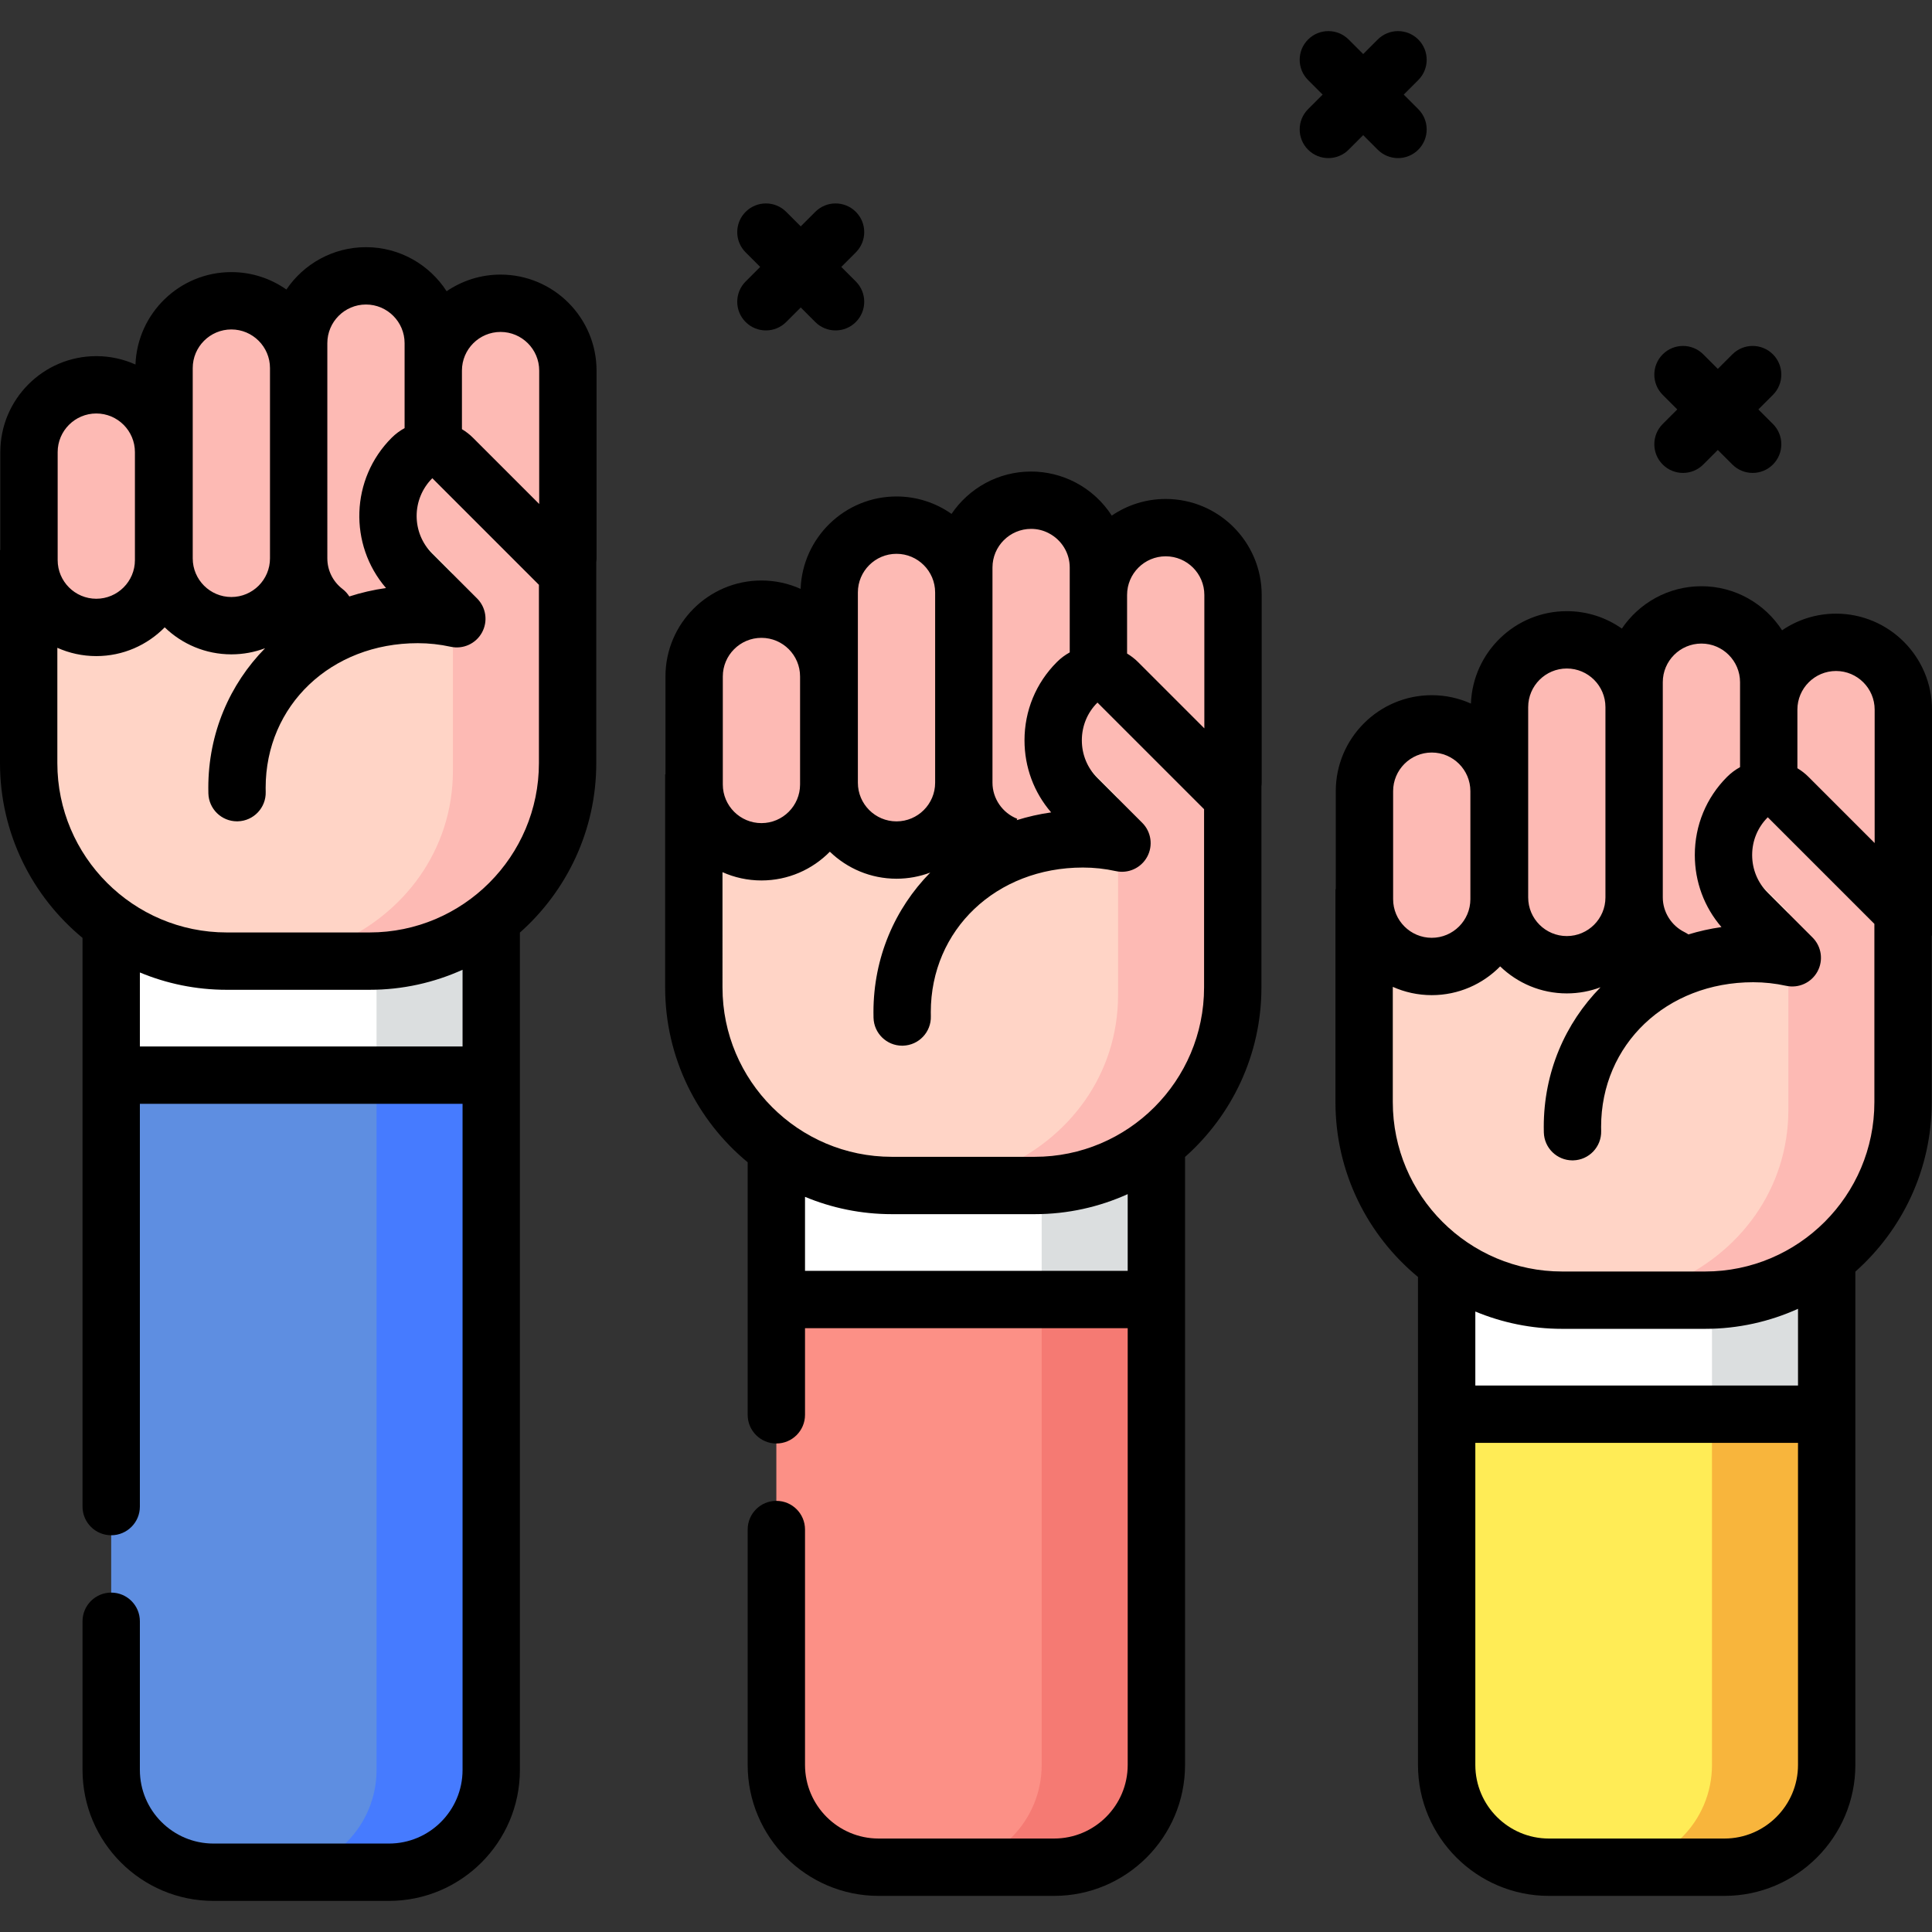 <?xml version="1.0" encoding="iso-8859-1"?>
<!-- Generator: Adobe Illustrator 21.0.0, SVG Export Plug-In . SVG Version: 6.00 Build 0)  -->
<svg version="1.1" id="Capa_1" xmlns="http://www.w3.org/2000/svg" xmlns:xlink="http://www.w3.org/1999/xlink" x="0px" y="0px"
	 viewBox="0 0 505.37 505.37" style="enable-background:new 0 0 505.37 505.37;" xml:space="preserve">
<rect x="0" y="0" width="505.37" height="505.37" fill="#333333" stroke="none"/>
<g>
	<g>
		<path style="fill:#5E8EE1;" d="M101.739,489.734H55.844c-14.777,0-26.756-11.979-26.756-26.756V188.511h99.407v274.467
			C128.495,477.755,116.516,489.734,101.739,489.734z"/>
	</g>
	<g>
		<path style="fill:#467BFF;" d="M98.495,188.511v274.467c0,14.777-11.979,26.756-26.756,26.756h30
			c14.777,0,26.756-11.979,26.756-26.756V188.511H98.495z"/>
	</g>
	<g>
		<rect x="29.088" y="188.511" style="fill:#FFFFFF;" width="99.407" height="92.724"/>
	</g>
	<g>
		<rect x="98.495" y="188.511" style="fill:#DBDEDF;" width="30" height="92.724"/>
	</g>
	<g>
		<path style="fill:#FFD4C6;" d="M96.371,251.409H59.602c-28.775,0-52.102-23.327-52.102-52.102v-85.423h140.973v85.423
			C148.473,228.082,125.146,251.409,96.371,251.409z"/>
	</g>
	<g>
		<path style="fill:#FDBAB4;" d="M60.519,163.666L60.519,163.666c-9.683,0-17.605-7.922-17.605-17.605V96.282
			c0-9.683,7.922-17.605,17.605-17.605h0c9.683,0,17.605,7.922,17.605,17.605v49.779C78.124,155.743,70.201,163.666,60.519,163.666z
			"/>
	</g>
	<g>
		<path style="fill:#FDBAB4;" d="M95.729,163.666L95.729,163.666c-9.683,0-17.605-7.922-17.605-17.605V89.759
			c0-9.683,7.922-17.605,17.605-17.605h0c9.683,0,17.605,7.922,17.605,17.605v56.302
			C113.333,155.743,105.411,163.666,95.729,163.666z"/>
	</g>
	<g>
		<path style="fill:#FFD4C6;" d="M130.938,163.666L130.938,163.666c-9.683,0-17.605-7.922-17.605-17.605V96.934
			c0-9.683,7.922-17.605,17.605-17.605h0c9.683,0,17.605,7.922,17.605,17.605v49.126
			C148.543,155.743,140.621,163.666,130.938,163.666z"/>
	</g>
	<g>
		<path style="fill:#FDBAB4;" d="M130.938,163.666L130.938,163.666c-9.683,0-17.605-7.922-17.605-17.605V96.934
			c0-9.683,7.922-17.605,17.605-17.605h0c9.683,0,17.605,7.922,17.605,17.605v49.126
			C148.543,155.743,140.621,163.666,130.938,163.666z"/>
	</g>
	<g>
		<path style="fill:#FDBAB4;" d="M25.189,164.12L25.189,164.12c-9.683,0-17.605-7.922-17.605-17.605v-28.253
			c0-9.683,7.922-17.605,17.605-17.605h0c9.683,0,17.605,7.922,17.605,17.605v28.253C42.794,156.198,34.872,164.12,25.189,164.12z"
			/>
	</g>
	<g>
		<path style="fill:#FFD4C6;" d="M148.473,201.566V149.87l-30.082-30.082c-2.917-2.917-7.69-2.917-10.607,0l-0.04,0.04
			c-8.324,8.324-8.324,21.945,0,30.269l11.755,11.755c-3.291-0.725-6.71-1.111-10.219-1.111c-26.118,0-47.291,19.216-47.291,45.334
			c0,24.027,17.097,42.04,40.3,45.063C127.855,247.963,148.473,227.991,148.473,201.566z"/>
	</g>
	<g>
		<path style="fill:#FDBAB4;" d="M118.39,119.788c-2.917-2.917-7.69-2.917-10.607,0l-0.04,0.04
			c-3.663,3.663-5.71,8.352-6.149,13.164l16.879,16.879v10.955l1.026,1.026c-0.339-0.075-0.684-0.13-1.026-0.197v39.912
			c0,20.82-12.803,37.627-30.737,45.376c4.463,2.082,9.353,3.518,14.553,4.196c25.566-3.174,46.184-23.147,46.184-49.572V149.87
			L118.39,119.788z"/>
	</g>
	<g>
		<g>
			<path style="fill:#FC9086;" d="M275.727,488.423h-45.895c-14.777,0-26.756-11.979-26.756-26.756V247.2h99.407v214.467
				C302.483,476.444,290.504,488.423,275.727,488.423z"/>
		</g>
		<g>
			<path style="fill:#F57A73;" d="M272.483,247.2v214.467c0,14.777-11.979,26.756-26.756,26.756h30
				c14.777,0,26.756-11.979,26.756-26.756V247.2H272.483z"/>
		</g>
		<g>
			<rect x="203.076" y="247.2" style="fill:#FFFFFF;" width="99.407" height="92.724"/>
		</g>
		<g>
			<rect x="272.483" y="247.2" style="fill:#DBDEDF;" width="30" height="92.724"/>
		</g>
		<g>
			<path style="fill:#FFD4C6;" d="M270.359,310.098H233.59c-28.775,0-52.102-23.327-52.102-52.102v-85.423h140.973v85.423
				C322.461,286.771,299.134,310.098,270.359,310.098z"/>
		</g>
		<g>
			<path style="fill:#FDBAB4;" d="M234.507,222.354L234.507,222.354c-9.683,0-17.605-7.922-17.605-17.605v-49.779
				c0-9.683,7.922-17.605,17.605-17.605h0c9.683,0,17.605,7.922,17.605,17.605v49.779
				C252.111,214.432,244.189,222.354,234.507,222.354z"/>
		</g>
		<g>
			<path style="fill:#FDBAB4;" d="M269.716,222.354L269.716,222.354c-9.683,0-17.605-7.922-17.605-17.605v-56.302
				c0-9.683,7.922-17.605,17.605-17.605h0c9.683,0,17.605,7.922,17.605,17.605v56.302
				C287.321,214.432,279.399,222.354,269.716,222.354z"/>
		</g>
		<g>
			<path style="fill:#FFD4C6;" d="M304.926,222.354L304.926,222.354c-9.683,0-17.605-7.922-17.605-17.605v-49.126
				c0-9.683,7.922-17.605,17.605-17.605h0c9.683,0,17.605,7.922,17.605,17.605v49.126
				C322.531,214.432,314.609,222.354,304.926,222.354z"/>
		</g>
		<g>
			<path style="fill:#FDBAB4;" d="M304.926,222.354L304.926,222.354c-9.683,0-17.605-7.922-17.605-17.605v-49.126
				c0-9.683,7.922-17.605,17.605-17.605h0c9.683,0,17.605,7.922,17.605,17.605v49.126
				C322.531,214.432,314.609,222.354,304.926,222.354z"/>
		</g>
		<g>
			<path style="fill:#FDBAB4;" d="M199.177,222.809L199.177,222.809c-9.683,0-17.605-7.922-17.605-17.605v-28.253
				c0-9.683,7.922-17.605,17.605-17.605h0c9.683,0,17.605,7.922,17.605,17.605v28.253
				C216.782,214.887,208.86,222.809,199.177,222.809z"/>
		</g>
		<g>
			<path style="fill:#FFD4C6;" d="M322.461,260.255v-51.696l-30.082-30.082c-2.917-2.917-7.69-2.917-10.607,0l-0.04,0.04
				c-8.324,8.324-8.324,21.945,0,30.269l11.755,11.755c-3.291-0.725-6.71-1.111-10.219-1.111c-26.118,0-47.291,19.216-47.291,45.334
				c0,24.027,17.097,42.04,40.3,45.063C301.842,306.652,322.461,286.68,322.461,260.255z"/>
		</g>
		<g>
			<path style="fill:#FDBAB4;" d="M292.378,178.477c-2.917-2.917-7.69-2.917-10.607,0l-0.04,0.04
				c-3.663,3.663-5.71,8.352-6.149,13.164l16.879,16.879v10.955l1.026,1.026c-0.339-0.075-0.684-0.13-1.026-0.197v39.912
				c0,20.82-12.803,37.627-30.737,45.376c4.463,2.082,9.353,3.518,14.553,4.196c25.566-3.174,46.184-23.147,46.184-49.572v-51.696
				L292.378,178.477z"/>
		</g>
	</g>
	<g>
		<g>
			<path style="fill:#FFEC56;" d="M451.065,488.423H405.17c-14.777,0-26.756-11.979-26.756-26.756V277.2h99.407v184.467
				C477.821,476.444,465.842,488.423,451.065,488.423z"/>
		</g>
		<g>
			<path style="fill:#F8B53C;" d="M447.821,277.2v184.467c0,14.777-11.979,26.756-26.756,26.756h30
				c14.777,0,26.756-11.979,26.756-26.756V277.2H447.821z"/>
		</g>
		<g>
			<rect x="378.414" y="277.2" style="fill:#FFFFFF;" width="99.407" height="92.724"/>
		</g>
		<g>
			<rect x="447.821" y="277.2" style="fill:#DBDEDF;" width="30" height="92.724"/>
		</g>
		<g>
			<path style="fill:#FFD4C6;" d="M445.698,340.098h-36.77c-28.775,0-52.102-23.327-52.102-52.102v-85.423h140.973v85.423
				C497.799,316.771,474.473,340.098,445.698,340.098z"/>
		</g>
		<g>
			<path style="fill:#FDBAB4;" d="M409.845,252.354L409.845,252.354c-9.683,0-17.605-7.922-17.605-17.605v-49.779
				c0-9.683,7.922-17.605,17.605-17.605h0c9.683,0,17.605,7.922,17.605,17.605v49.779
				C427.45,244.432,419.528,252.354,409.845,252.354z"/>
		</g>
		<g>
			<path style="fill:#FDBAB4;" d="M445.055,252.354L445.055,252.354c-9.683,0-17.605-7.922-17.605-17.605v-56.302
				c0-9.683,7.922-17.605,17.605-17.605h0c9.683,0,17.605,7.922,17.605,17.605v56.302
				C462.66,244.432,454.738,252.354,445.055,252.354z"/>
		</g>
		<g>
			<path style="fill:#FFD4C6;" d="M480.265,252.354L480.265,252.354c-9.683,0-17.605-7.922-17.605-17.605v-49.126
				c0-9.683,7.922-17.605,17.605-17.605h0c9.683,0,17.605,7.922,17.605,17.605v49.126
				C497.87,244.432,489.947,252.354,480.265,252.354z"/>
		</g>
		<g>
			<path style="fill:#FDBAB4;" d="M480.265,252.354L480.265,252.354c-9.683,0-17.605-7.922-17.605-17.605v-49.126
				c0-9.683,7.922-17.605,17.605-17.605h0c9.683,0,17.605,7.922,17.605,17.605v49.126
				C497.87,244.432,489.947,252.354,480.265,252.354z"/>
		</g>
		<g>
			<path style="fill:#FDBAB4;" d="M374.516,252.809L374.516,252.809c-9.683,0-17.605-7.922-17.605-17.605v-28.253
				c0-9.683,7.922-17.605,17.605-17.605h0c9.683,0,17.605,7.922,17.605,17.605v28.253
				C392.121,244.887,384.198,252.809,374.516,252.809z"/>
		</g>
		<g>
			<path style="fill:#FFD4C6;" d="M497.799,290.255v-51.696l-30.082-30.082c-2.917-2.917-7.69-2.917-10.607,0l-0.04,0.04
				c-8.324,8.324-8.324,21.945,0,30.269l11.755,11.755c-3.291-0.725-6.71-1.111-10.219-1.111c-26.118,0-47.291,19.216-47.291,45.334
				c0,24.027,17.097,42.04,40.3,45.063C477.181,336.652,497.799,316.68,497.799,290.255z"/>
		</g>
		<g>
			<path style="fill:#FDBAB4;" d="M467.717,208.477c-2.917-2.917-7.69-2.917-10.607,0l-0.04,0.04
				c-3.663,3.663-5.71,8.352-6.149,13.164l16.879,16.879v10.955l1.026,1.026c-0.339-0.075-0.684-0.13-1.026-0.197v39.912
				c0,20.82-12.803,37.627-30.737,45.376c4.463,2.082,9.353,3.518,14.553,4.196c25.566-3.174,46.184-23.147,46.184-49.572v-51.696
				L467.717,208.477z"/>
		</g>
	</g>
	<g>
		<path d="M304.926,130.518c-5.228,0-10.086,1.608-14.11,4.353c-2.323-3.601-5.568-6.623-9.539-8.695
			c-3.553-1.853-7.551-2.833-11.561-2.833c-8.652,0-16.297,4.4-20.813,11.08c-4.08-2.867-9.043-4.557-14.397-4.557
			c-13.531,0-24.59,10.763-25.081,24.176c-3.132-1.407-6.599-2.196-10.248-2.196c-13.843,0-25.105,11.262-25.105,25.105v25.62
			h-0.084v55.726c0,18.386,8.411,34.845,21.588,45.73v43.396v22.666c0,4.142,3.358,7.5,7.5,7.5s7.5-3.358,7.5-7.5v-22.666h84.407
			v114.243c0,10.618-8.638,19.256-19.256,19.256h-45.895c-10.618,0-19.256-8.638-19.256-19.256V400.09c0-4.142-3.358-7.5-7.5-7.5
			s-7.5,3.358-7.5,7.5v61.577c0,18.889,15.367,34.256,34.256,34.256h45.895c18.889,0,34.256-15.367,34.256-34.256V347.424v-44.791
			c12.243-10.871,19.979-26.713,19.979-44.336v-52.554h-0.003c0.043-0.326,0.073-0.656,0.073-0.994v-49.126
			C330.031,141.78,318.769,130.518,304.926,130.518z M304.926,145.518c5.572,0,10.105,4.533,10.105,10.105v34.9l-17.35-17.349
			c-0.877-0.877-1.843-1.606-2.86-2.22v-15.33C294.821,150.051,299.354,145.518,304.926,145.518z M259.611,148.448
			c0-5.572,4.533-10.105,10.105-10.105c1.628,0,3.183,0.381,4.622,1.132c3.382,1.764,5.482,5.203,5.482,8.973v7.175v15.032
			c-1.19,0.658-2.313,1.479-3.32,2.485c-0.011,0.011-0.062,0.061-0.072,0.072c-5.443,5.443-8.44,12.701-8.44,20.438
			c0,7.01,2.461,13.628,6.972,18.857c-3.105,0.437-6.113,1.127-9.012,2.029l0.141-0.362c-3.874-1.511-6.478-5.299-6.478-9.425
			v-49.779V148.448z M224.402,154.971c0-5.572,4.533-10.105,10.104-10.105s10.105,4.533,10.105,10.105v49.779
			c0,5.572-4.533,10.105-10.105,10.105s-10.104-4.533-10.104-10.105V154.971z M189.072,176.951c0-5.572,4.533-10.105,10.105-10.105
			s10.104,4.533,10.104,10.105v28.253c0,5.572-4.533,10.105-10.104,10.105s-10.105-4.533-10.105-10.105V176.951z M294.982,332.424
			h-84.407v-19.356c7,2.914,14.67,4.53,22.712,4.53h37.373c8.665,0,16.894-1.884,24.321-5.238V332.424z M270.661,302.598h-37.373
			c-24.427,0-44.3-19.873-44.3-44.3V228.14c3.116,1.39,6.563,2.169,10.189,2.169c7,0,13.338-2.883,17.896-7.521
			c4.52,4.369,10.666,7.066,17.434,7.066c3.105,0,6.079-0.571,8.826-1.606c-9.251,9.42-14.855,22.221-14.855,36.515
			c0,0.49,0.006,0.979,0.019,1.467c0.109,4.073,3.444,7.3,7.494,7.3c0.068,0,0.136-0.001,0.204-0.003
			c4.141-0.11,7.408-3.557,7.297-7.697c-0.01-0.354-0.014-0.71-0.014-1.067c0-21.569,17.107-37.834,39.792-37.834
			c2.894,0,5.788,0.314,8.604,0.935c3.255,0.716,6.59-0.799,8.191-3.721c1.601-2.922,1.081-6.55-1.274-8.906l-11.755-11.755
			c-2.609-2.609-4.047-6.101-4.047-9.831c0-3.73,1.438-7.222,4.014-9.799c0.011-0.011,0.062-0.061,0.072-0.072l27.887,27.886v46.632
			C314.961,282.725,295.088,302.598,270.661,302.598z"/>
		<path d="M505.37,185.623c0-13.843-11.263-25.105-25.105-25.105c-5.228,0-10.086,1.608-14.11,4.353
			c-4.474-6.928-12.258-11.528-21.1-11.528c-8.652,0-16.297,4.4-20.812,11.08c-4.08-2.867-9.044-4.557-14.398-4.557
			c-13.531,0-24.59,10.763-25.081,24.176c-3.132-1.407-6.599-2.196-10.248-2.196c-13.843,0-25.104,11.262-25.104,25.105v25.62
			h-0.085v55.726c0,18.386,8.411,34.844,21.588,45.73v43.397v84.243c0,18.889,15.367,34.256,34.256,34.256h45.896
			c18.889,0,34.256-15.367,34.256-34.256v-84.243v-44.792c12.243-10.871,19.978-26.713,19.978-44.335v-43.548h0.071V185.623z
			 M480.265,175.518c5.572,0,10.105,4.533,10.105,10.105v34.9l-17.35-17.349c-0.877-0.877-1.843-1.606-2.86-2.22v-15.331
			C470.16,180.051,474.693,175.518,480.265,175.518z M434.95,178.448c0-5.572,4.533-10.105,10.104-10.105
			c5.572,0,10.105,4.533,10.105,10.105v7.175v15.048c-1.215,0.67-2.362,1.51-3.393,2.541c-5.443,5.443-8.44,12.701-8.44,20.438
			c0,7.01,2.461,13.627,6.972,18.857c-2.978,0.419-5.865,1.073-8.654,1.921c-0.312-0.217-0.637-0.421-0.989-0.593
			c-3.466-1.7-5.705-5.266-5.705-9.085v-49.779V178.448z M399.74,184.971c0-5.572,4.533-10.105,10.104-10.105
			c5.572,0,10.105,4.533,10.105,10.105v49.779c0,5.572-4.533,10.105-10.105,10.105c-5.571,0-10.104-4.533-10.104-10.105V184.971z
			 M364.411,206.951c0-5.572,4.533-10.105,10.104-10.105s10.104,4.533,10.104,10.105v28.253c0,5.572-4.533,10.105-10.104,10.105
			s-10.104-4.533-10.104-10.105V206.951z M470.321,461.667c0,10.618-8.638,19.256-19.256,19.256H405.17
			c-10.618,0-19.256-8.638-19.256-19.256v-84.243h84.407V461.667z M470.321,362.424h-84.407v-19.357c7,2.914,14.67,4.53,22.713,4.53
			h37.372c8.666,0,16.895-1.884,24.322-5.239V362.424z M445.999,332.598h-37.372c-24.428,0-44.301-19.873-44.301-44.3V258.14
			c3.116,1.39,6.563,2.169,10.189,2.169c7,0,13.338-2.883,17.896-7.521c4.52,4.369,10.666,7.066,17.434,7.066
			c3.104,0,6.075-0.57,8.822-1.604c-9.249,9.42-14.851,22.22-14.851,36.514c0,0.488,0.007,0.974,0.02,1.458
			c0.104,4.076,3.439,7.309,7.493,7.309c0.064,0,0.13-0.001,0.195-0.002c4.141-0.106,7.412-3.548,7.307-7.689
			c-0.01-0.357-0.015-0.716-0.015-1.075c0-21.569,17.106-37.834,39.791-37.834c2.894,0,5.789,0.314,8.605,0.935
			c3.255,0.716,6.591-0.799,8.191-3.721c1.601-2.922,1.081-6.55-1.274-8.906l-11.755-11.755c-2.609-2.609-4.047-6.101-4.047-9.831
			c0-3.73,1.438-7.222,4.086-9.871l27.886,27.885v46.633C490.299,312.725,470.426,332.598,445.999,332.598z"/>
		<path d="M130.938,71.829c-5.228,0-10.086,1.608-14.11,4.353c-4.474-6.928-12.257-11.528-21.1-11.528
			c-8.652,0-16.297,4.4-20.813,11.08c-4.08-2.867-9.043-4.557-14.397-4.557c-13.531,0-24.59,10.763-25.081,24.176
			c-3.132-1.407-6.599-2.196-10.248-2.196c-13.843,0-25.105,11.262-25.105,25.105v25.62H0v55.726
			c0,18.386,8.411,34.844,21.588,45.73v43.396V394.09c0,4.142,3.358,7.5,7.5,7.5s7.5-3.358,7.5-7.5V288.735h84.407v174.243
			c0,10.618-8.638,19.256-19.256,19.256H55.844c-10.618,0-19.256-8.638-19.256-19.256V424.09c0-4.142-3.358-7.5-7.5-7.5
			s-7.5,3.358-7.5,7.5v38.889c0,18.889,15.367,34.256,34.256,34.256h45.895c18.889,0,34.256-15.367,34.256-34.256V288.735v-44.791
			c12.243-10.871,19.978-26.713,19.978-44.335v-52.554h-0.003c0.043-0.326,0.073-0.656,0.073-0.994V96.934
			C156.043,83.091,144.781,71.829,130.938,71.829z M130.938,86.829c5.572,0,10.105,4.533,10.105,10.105v34.9l-17.35-17.35
			c-0.877-0.877-1.843-1.606-2.86-2.22v-2.128V96.934C120.833,91.362,125.367,86.829,130.938,86.829z M85.624,89.759
			c0-5.572,4.533-10.105,10.105-10.105s10.105,4.533,10.105,10.105v7.175v13.203v1.846c-1.215,0.67-2.362,1.51-3.393,2.541
			c-10.756,10.756-11.245,27.952-1.468,39.294c-3.314,0.467-6.521,1.21-9.6,2.205c-0.459-0.728-1.044-1.393-1.766-1.948
			c-2.531-1.946-3.983-4.867-3.983-8.015V96.282V89.759z M50.414,96.282c0-5.572,4.533-10.105,10.104-10.105
			s10.105,4.533,10.105,10.105v49.779c0,5.572-4.533,10.105-10.105,10.105s-10.104-4.533-10.104-10.105V96.282z M15.084,118.262
			c0-5.572,4.533-10.105,10.105-10.105s10.104,4.533,10.104,10.105v28.253c0,5.572-4.533,10.105-10.104,10.105
			s-10.105-4.533-10.105-10.105V118.262z M120.995,273.735H36.588v-19.356c7,2.914,14.67,4.53,22.712,4.53h37.373
			c8.666,0,16.894-1.884,24.322-5.239V273.735z M96.673,243.909H59.3c-24.427,0-44.3-19.873-44.3-44.3v-30.158
			c3.116,1.39,6.563,2.169,10.189,2.169c7,0,13.338-2.883,17.896-7.521c4.519,4.369,10.666,7.066,17.434,7.066
			c3.104,0,6.075-0.57,8.822-1.604c-9.249,9.42-14.851,22.22-14.851,36.514c0,0.49,0.006,0.979,0.019,1.467
			c0.109,4.073,3.444,7.3,7.494,7.3c0.068,0,0.136-0.001,0.204-0.003c4.141-0.11,7.408-3.557,7.297-7.697
			c-0.01-0.354-0.014-0.71-0.014-1.067c0-21.569,17.106-37.834,39.791-37.834c2.893,0,5.789,0.315,8.605,0.935
			c3.254,0.716,6.59-0.799,8.191-3.722c1.601-2.922,1.081-6.55-1.275-8.906l-11.755-11.755c-5.42-5.421-5.42-14.241,0.041-19.702
			l27.885,27.885v46.633C140.973,224.036,121.1,243.909,96.673,243.909z"/>
		<path d="M195.042,84.235c1.464,1.465,3.384,2.197,5.303,2.197s3.839-0.732,5.303-2.197l3.806-3.806l3.806,3.806
			c1.464,1.465,3.384,2.197,5.303,2.197c1.919,0,3.839-0.732,5.303-2.197c2.929-2.929,2.929-7.677,0-10.606l-3.806-3.806
			l3.806-3.806c2.929-2.929,2.929-7.678,0-10.606c-2.929-2.929-7.678-2.929-10.606,0l-3.806,3.806l-3.806-3.806
			c-2.929-2.929-7.678-2.929-10.606,0c-2.929,2.929-2.929,7.677,0,10.606l3.806,3.806l-3.806,3.806
			C192.113,76.557,192.113,81.306,195.042,84.235z"/>
		<path d="M434.931,121.51c1.465,1.465,3.385,2.197,5.304,2.197s3.839-0.732,5.304-2.197l3.806-3.806l3.806,3.806
			c1.465,1.465,3.385,2.197,5.304,2.197s3.839-0.732,5.304-2.197c2.929-2.929,2.929-7.677,0-10.606l-3.806-3.806l3.806-3.806
			c2.929-2.929,2.929-7.677,0-10.606c-2.93-2.929-7.678-2.929-10.607,0l-3.806,3.806l-3.806-3.806c-2.93-2.929-7.678-2.929-10.607,0
			c-2.929,2.929-2.929,7.677,0,10.606l3.806,3.806l-3.806,3.806C432.002,113.833,432.002,118.581,434.931,121.51z"/>
		<path d="M356.579,35.352l3.806,3.806c1.465,1.465,3.385,2.197,5.304,2.197s3.839-0.732,5.304-2.197
			c2.929-2.929,2.929-7.677,0-10.606l-3.806-3.806l3.806-3.806c2.929-2.929,2.929-7.677,0-10.606c-2.93-2.929-7.678-2.929-10.607,0
			l-3.806,3.806l-3.806-3.806c-2.93-2.929-7.678-2.929-10.607,0c-2.929,2.929-2.929,7.677,0,10.606l3.806,3.806l-3.806,3.806
			c-2.929,2.929-2.929,7.677,0,10.606c1.465,1.465,3.385,2.197,5.304,2.197s3.839-0.732,5.304-2.197L356.579,35.352z"/>
	</g>
</g>
<g>
</g>
<g>
</g>
<g>
</g>
<g>
</g>
<g>
</g>
<g>
</g>
<g>
</g>
<g>
</g>
<g>
</g>
<g>
</g>
<g>
</g>
<g>
</g>
<g>
</g>
<g>
</g>
<g>
</g>
</svg>
